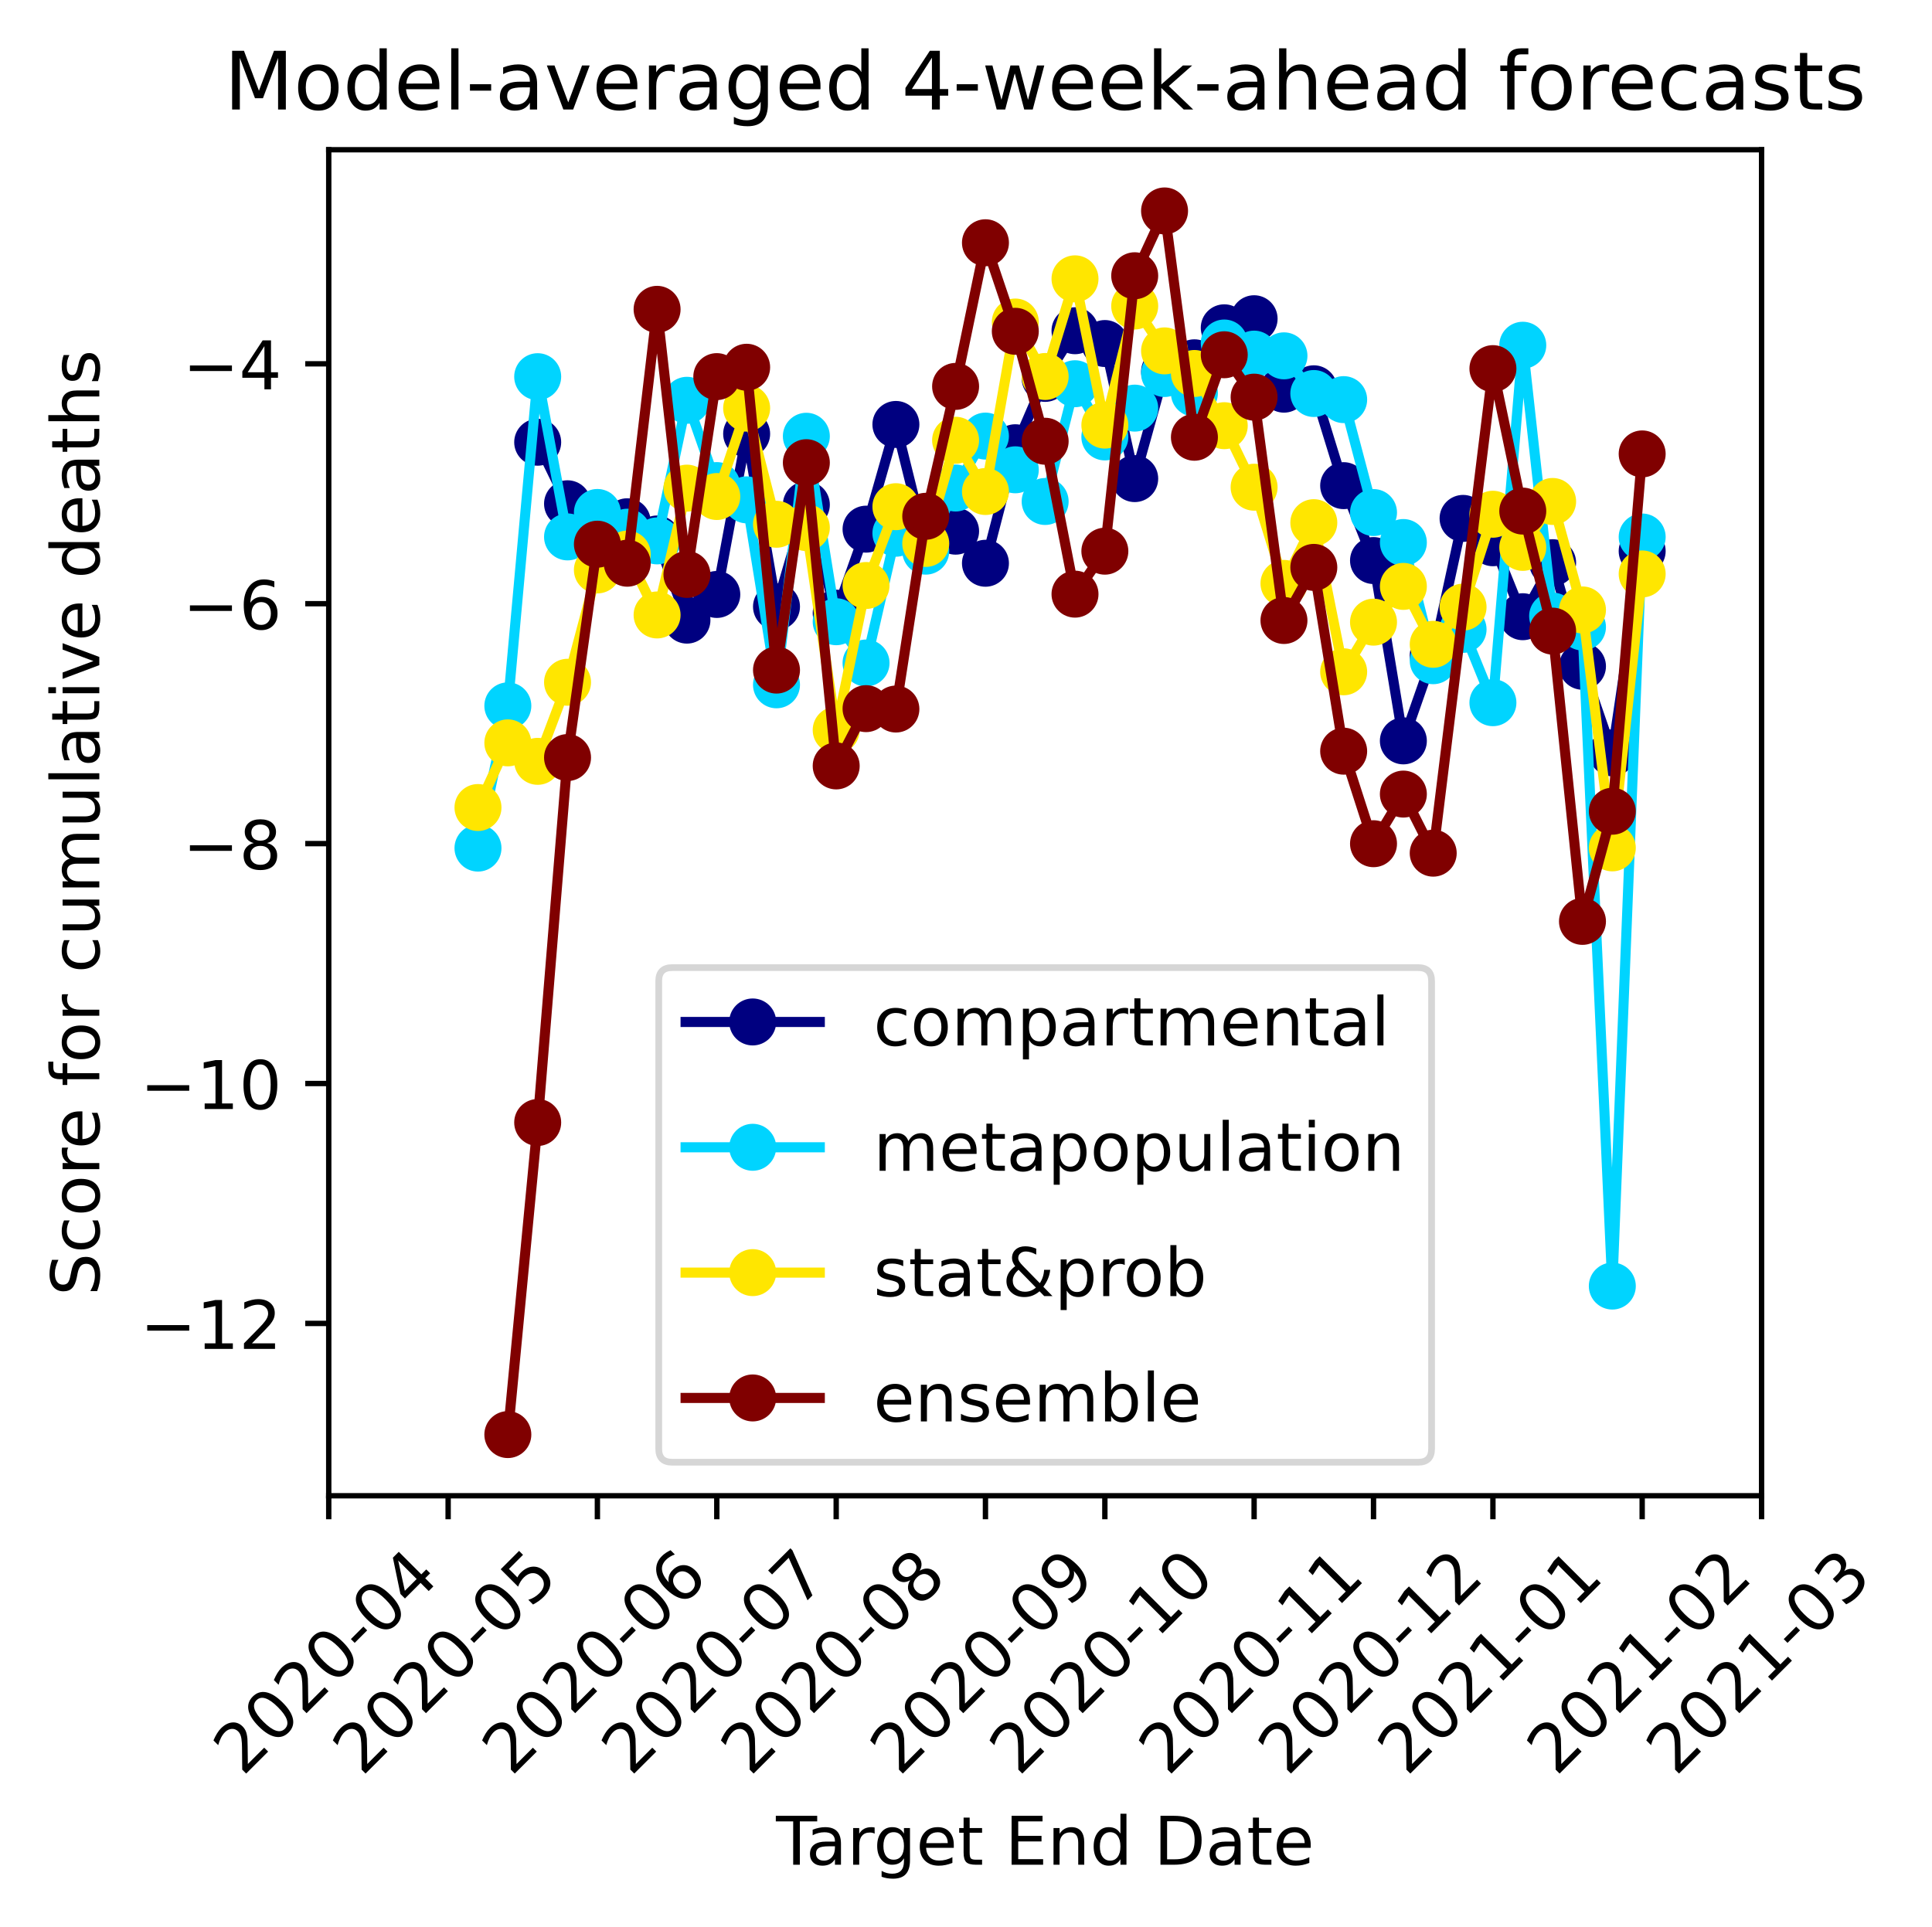 <?xml version="1.0" encoding="utf-8" standalone="no"?>
<!DOCTYPE svg PUBLIC "-//W3C//DTD SVG 1.1//EN"
  "http://www.w3.org/Graphics/SVG/1.1/DTD/svg11.dtd">
<!-- Created with matplotlib (https://matplotlib.org/) -->
<svg height="287.186pt" version="1.1" viewBox="0 0 287.877 287.186" width="287.877pt" xmlns="http://www.w3.org/2000/svg" xmlns:xlink="http://www.w3.org/1999/xlink">
 <defs>
  <style type="text/css">
*{stroke-linecap:butt;stroke-linejoin:round;}
  </style>
 </defs>
 <g id="figure_1">
  <g id="patch_1">
   <path d="M 0 287.186 
L 287.877 287.186 
L 287.877 0 
L 0 0 
z
" style="fill:#ffffff;"/>
  </g>
  <g id="axes_1">
   <g id="patch_2">
    <path d="M 48.983 222.919 
L 262.483 222.919 
L 262.483 22.318 
L 48.983 22.318 
z
" style="fill:#ffffff;"/>
   </g>
   <g id="matplotlib.axis_1">
    <g id="xtick_1">
     <g id="line2d_1">
      <defs>
       <path d="M 0 0 
L 0 3.5 
" id="mfa6418a7d1" style="stroke:#000000;stroke-width:0.8;"/>
      </defs>
      <g>
       <use style="stroke:#000000;stroke-width:0.8;" x="48.983" xlink:href="#mfa6418a7d1" y="222.919"/>
      </g>
     </g>
     <g id="text_1">
      <!-- 2020-04 -->
      <defs>
       <path d="M 19.188 8.297 
L 53.609 8.297 
L 53.609 0 
L 7.328 0 
L 7.328 8.297 
Q 12.938 14.109 22.625 23.891 
Q 32.328 33.688 34.812 36.531 
Q 39.547 41.844 41.422 45.531 
Q 43.312 49.219 43.312 52.781 
Q 43.312 58.594 39.234 62.25 
Q 35.156 65.922 28.609 65.922 
Q 23.969 65.922 18.812 64.312 
Q 13.672 62.703 7.812 59.422 
L 7.812 69.391 
Q 13.766 71.781 18.938 73 
Q 24.125 74.219 28.422 74.219 
Q 39.75 74.219 46.484 68.547 
Q 53.219 62.891 53.219 53.422 
Q 53.219 48.922 51.531 44.891 
Q 49.859 40.875 45.406 35.406 
Q 44.188 33.984 37.641 27.219 
Q 31.109 20.453 19.188 8.297 
z
" id="DejaVuSans-50"/>
       <path d="M 31.781 66.406 
Q 24.172 66.406 20.328 58.906 
Q 16.5 51.422 16.5 36.375 
Q 16.5 21.391 20.328 13.891 
Q 24.172 6.391 31.781 6.391 
Q 39.453 6.391 43.281 13.891 
Q 47.125 21.391 47.125 36.375 
Q 47.125 51.422 43.281 58.906 
Q 39.453 66.406 31.781 66.406 
z
M 31.781 74.219 
Q 44.047 74.219 50.516 64.516 
Q 56.984 54.828 56.984 36.375 
Q 56.984 17.969 50.516 8.266 
Q 44.047 -1.422 31.781 -1.422 
Q 19.531 -1.422 13.062 8.266 
Q 6.594 17.969 6.594 36.375 
Q 6.594 54.828 13.062 64.516 
Q 19.531 74.219 31.781 74.219 
z
" id="DejaVuSans-48"/>
       <path d="M 4.891 31.391 
L 31.203 31.391 
L 31.203 23.391 
L 4.891 23.391 
z
" id="DejaVuSans-45"/>
       <path d="M 37.797 64.312 
L 12.891 25.391 
L 37.797 25.391 
z
M 35.203 72.906 
L 47.609 72.906 
L 47.609 25.391 
L 58.016 25.391 
L 58.016 17.188 
L 47.609 17.188 
L 47.609 0 
L 37.797 0 
L 37.797 17.188 
L 4.891 17.188 
L 4.891 26.703 
z
" id="DejaVuSans-52"/>
      </defs>
      <g transform="translate(36.162 264.837)rotate(-45)scale(0.1 -0.1)">
       <use xlink:href="#DejaVuSans-50"/>
       <use x="63.623" xlink:href="#DejaVuSans-48"/>
       <use x="127.246" xlink:href="#DejaVuSans-50"/>
       <use x="190.869" xlink:href="#DejaVuSans-48"/>
       <use x="254.492" xlink:href="#DejaVuSans-45"/>
       <use x="290.576" xlink:href="#DejaVuSans-48"/>
       <use x="354.199" xlink:href="#DejaVuSans-52"/>
      </g>
     </g>
    </g>
    <g id="xtick_2">
     <g id="line2d_2">
      <g>
       <use style="stroke:#000000;stroke-width:0.8;" x="66.774" xlink:href="#mfa6418a7d1" y="222.919"/>
      </g>
     </g>
     <g id="text_2">
      <!-- 2020-05 -->
      <defs>
       <path d="M 10.797 72.906 
L 49.516 72.906 
L 49.516 64.594 
L 19.828 64.594 
L 19.828 46.734 
Q 21.969 47.469 24.109 47.828 
Q 26.266 48.188 28.422 48.188 
Q 40.625 48.188 47.75 41.5 
Q 54.891 34.812 54.891 23.391 
Q 54.891 11.625 47.562 5.094 
Q 40.234 -1.422 26.906 -1.422 
Q 22.312 -1.422 17.547 -0.641 
Q 12.797 0.141 7.719 1.703 
L 7.719 11.625 
Q 12.109 9.234 16.797 8.062 
Q 21.484 6.891 26.703 6.891 
Q 35.156 6.891 40.078 11.328 
Q 45.016 15.766 45.016 23.391 
Q 45.016 31 40.078 35.438 
Q 35.156 39.891 26.703 39.891 
Q 22.75 39.891 18.812 39.016 
Q 14.891 38.141 10.797 36.281 
z
" id="DejaVuSans-53"/>
      </defs>
      <g transform="translate(53.953 264.837)rotate(-45)scale(0.1 -0.1)">
       <use xlink:href="#DejaVuSans-50"/>
       <use x="63.623" xlink:href="#DejaVuSans-48"/>
       <use x="127.246" xlink:href="#DejaVuSans-50"/>
       <use x="190.869" xlink:href="#DejaVuSans-48"/>
       <use x="254.492" xlink:href="#DejaVuSans-45"/>
       <use x="290.576" xlink:href="#DejaVuSans-48"/>
       <use x="354.199" xlink:href="#DejaVuSans-53"/>
      </g>
     </g>
    </g>
    <g id="xtick_3">
     <g id="line2d_3">
      <g>
       <use style="stroke:#000000;stroke-width:0.8;" x="89.014" xlink:href="#mfa6418a7d1" y="222.919"/>
      </g>
     </g>
     <g id="text_3">
      <!-- 2020-06 -->
      <defs>
       <path d="M 33.016 40.375 
Q 26.375 40.375 22.484 35.828 
Q 18.609 31.297 18.609 23.391 
Q 18.609 15.531 22.484 10.953 
Q 26.375 6.391 33.016 6.391 
Q 39.656 6.391 43.531 10.953 
Q 47.406 15.531 47.406 23.391 
Q 47.406 31.297 43.531 35.828 
Q 39.656 40.375 33.016 40.375 
z
M 52.594 71.297 
L 52.594 62.312 
Q 48.875 64.062 45.094 64.984 
Q 41.312 65.922 37.594 65.922 
Q 27.828 65.922 22.672 59.328 
Q 17.531 52.734 16.797 39.406 
Q 19.672 43.656 24.016 45.922 
Q 28.375 48.188 33.594 48.188 
Q 44.578 48.188 50.953 41.516 
Q 57.328 34.859 57.328 23.391 
Q 57.328 12.156 50.688 5.359 
Q 44.047 -1.422 33.016 -1.422 
Q 20.359 -1.422 13.672 8.266 
Q 6.984 17.969 6.984 36.375 
Q 6.984 53.656 15.188 63.938 
Q 23.391 74.219 37.203 74.219 
Q 40.922 74.219 44.703 73.484 
Q 48.484 72.75 52.594 71.297 
z
" id="DejaVuSans-54"/>
      </defs>
      <g transform="translate(76.193 264.837)rotate(-45)scale(0.1 -0.1)">
       <use xlink:href="#DejaVuSans-50"/>
       <use x="63.623" xlink:href="#DejaVuSans-48"/>
       <use x="127.246" xlink:href="#DejaVuSans-50"/>
       <use x="190.869" xlink:href="#DejaVuSans-48"/>
       <use x="254.492" xlink:href="#DejaVuSans-45"/>
       <use x="290.576" xlink:href="#DejaVuSans-48"/>
       <use x="354.199" xlink:href="#DejaVuSans-54"/>
      </g>
     </g>
    </g>
    <g id="xtick_4">
     <g id="line2d_4">
      <g>
       <use style="stroke:#000000;stroke-width:0.8;" x="106.806" xlink:href="#mfa6418a7d1" y="222.919"/>
      </g>
     </g>
     <g id="text_4">
      <!-- 2020-07 -->
      <defs>
       <path d="M 8.203 72.906 
L 55.078 72.906 
L 55.078 68.703 
L 28.609 0 
L 18.312 0 
L 43.219 64.594 
L 8.203 64.594 
z
" id="DejaVuSans-55"/>
      </defs>
      <g transform="translate(93.985 264.837)rotate(-45)scale(0.1 -0.1)">
       <use xlink:href="#DejaVuSans-50"/>
       <use x="63.623" xlink:href="#DejaVuSans-48"/>
       <use x="127.246" xlink:href="#DejaVuSans-50"/>
       <use x="190.869" xlink:href="#DejaVuSans-48"/>
       <use x="254.492" xlink:href="#DejaVuSans-45"/>
       <use x="290.576" xlink:href="#DejaVuSans-48"/>
       <use x="354.199" xlink:href="#DejaVuSans-55"/>
      </g>
     </g>
    </g>
    <g id="xtick_5">
     <g id="line2d_5">
      <g>
       <use style="stroke:#000000;stroke-width:0.8;" x="124.597" xlink:href="#mfa6418a7d1" y="222.919"/>
      </g>
     </g>
     <g id="text_5">
      <!-- 2020-08 -->
      <defs>
       <path d="M 31.781 34.625 
Q 24.75 34.625 20.719 30.859 
Q 16.703 27.094 16.703 20.516 
Q 16.703 13.922 20.719 10.156 
Q 24.75 6.391 31.781 6.391 
Q 38.812 6.391 42.859 10.172 
Q 46.922 13.969 46.922 20.516 
Q 46.922 27.094 42.891 30.859 
Q 38.875 34.625 31.781 34.625 
z
M 21.922 38.812 
Q 15.578 40.375 12.031 44.719 
Q 8.5 49.078 8.5 55.328 
Q 8.5 64.062 14.719 69.141 
Q 20.953 74.219 31.781 74.219 
Q 42.672 74.219 48.875 69.141 
Q 55.078 64.062 55.078 55.328 
Q 55.078 49.078 51.531 44.719 
Q 48 40.375 41.703 38.812 
Q 48.828 37.156 52.797 32.312 
Q 56.781 27.484 56.781 20.516 
Q 56.781 9.906 50.312 4.234 
Q 43.844 -1.422 31.781 -1.422 
Q 19.734 -1.422 13.25 4.234 
Q 6.781 9.906 6.781 20.516 
Q 6.781 27.484 10.781 32.312 
Q 14.797 37.156 21.922 38.812 
z
M 18.312 54.391 
Q 18.312 48.734 21.844 45.562 
Q 25.391 42.391 31.781 42.391 
Q 38.141 42.391 41.719 45.562 
Q 45.312 48.734 45.312 54.391 
Q 45.312 60.062 41.719 63.234 
Q 38.141 66.406 31.781 66.406 
Q 25.391 66.406 21.844 63.234 
Q 18.312 60.062 18.312 54.391 
z
" id="DejaVuSans-56"/>
      </defs>
      <g transform="translate(111.776 264.837)rotate(-45)scale(0.1 -0.1)">
       <use xlink:href="#DejaVuSans-50"/>
       <use x="63.623" xlink:href="#DejaVuSans-48"/>
       <use x="127.246" xlink:href="#DejaVuSans-50"/>
       <use x="190.869" xlink:href="#DejaVuSans-48"/>
       <use x="254.492" xlink:href="#DejaVuSans-45"/>
       <use x="290.576" xlink:href="#DejaVuSans-48"/>
       <use x="354.199" xlink:href="#DejaVuSans-56"/>
      </g>
     </g>
    </g>
    <g id="xtick_6">
     <g id="line2d_6">
      <g>
       <use style="stroke:#000000;stroke-width:0.8;" x="146.837" xlink:href="#mfa6418a7d1" y="222.919"/>
      </g>
     </g>
     <g id="text_6">
      <!-- 2020-09 -->
      <defs>
       <path d="M 10.984 1.516 
L 10.984 10.5 
Q 14.703 8.734 18.5 7.812 
Q 22.312 6.891 25.984 6.891 
Q 35.75 6.891 40.891 13.453 
Q 46.047 20.016 46.781 33.406 
Q 43.953 29.203 39.594 26.953 
Q 35.25 24.703 29.984 24.703 
Q 19.047 24.703 12.672 31.312 
Q 6.297 37.938 6.297 49.422 
Q 6.297 60.641 12.938 67.422 
Q 19.578 74.219 30.609 74.219 
Q 43.266 74.219 49.922 64.516 
Q 56.594 54.828 56.594 36.375 
Q 56.594 19.141 48.406 8.859 
Q 40.234 -1.422 26.422 -1.422 
Q 22.703 -1.422 18.891 -0.688 
Q 15.094 0.047 10.984 1.516 
z
M 30.609 32.422 
Q 37.25 32.422 41.125 36.953 
Q 45.016 41.5 45.016 49.422 
Q 45.016 57.281 41.125 61.844 
Q 37.25 66.406 30.609 66.406 
Q 23.969 66.406 20.094 61.844 
Q 16.219 57.281 16.219 49.422 
Q 16.219 41.5 20.094 36.953 
Q 23.969 32.422 30.609 32.422 
z
" id="DejaVuSans-57"/>
      </defs>
      <g transform="translate(134.016 264.837)rotate(-45)scale(0.1 -0.1)">
       <use xlink:href="#DejaVuSans-50"/>
       <use x="63.623" xlink:href="#DejaVuSans-48"/>
       <use x="127.246" xlink:href="#DejaVuSans-50"/>
       <use x="190.869" xlink:href="#DejaVuSans-48"/>
       <use x="254.492" xlink:href="#DejaVuSans-45"/>
       <use x="290.576" xlink:href="#DejaVuSans-48"/>
       <use x="354.199" xlink:href="#DejaVuSans-57"/>
      </g>
     </g>
    </g>
    <g id="xtick_7">
     <g id="line2d_7">
      <g>
       <use style="stroke:#000000;stroke-width:0.8;" x="164.629" xlink:href="#mfa6418a7d1" y="222.919"/>
      </g>
     </g>
     <g id="text_7">
      <!-- 2020-10 -->
      <defs>
       <path d="M 12.406 8.297 
L 28.516 8.297 
L 28.516 63.922 
L 10.984 60.406 
L 10.984 69.391 
L 28.422 72.906 
L 38.281 72.906 
L 38.281 8.297 
L 54.391 8.297 
L 54.391 0 
L 12.406 0 
z
" id="DejaVuSans-49"/>
      </defs>
      <g transform="translate(151.807 264.837)rotate(-45)scale(0.1 -0.1)">
       <use xlink:href="#DejaVuSans-50"/>
       <use x="63.623" xlink:href="#DejaVuSans-48"/>
       <use x="127.246" xlink:href="#DejaVuSans-50"/>
       <use x="190.869" xlink:href="#DejaVuSans-48"/>
       <use x="254.492" xlink:href="#DejaVuSans-45"/>
       <use x="290.576" xlink:href="#DejaVuSans-49"/>
       <use x="354.199" xlink:href="#DejaVuSans-48"/>
      </g>
     </g>
    </g>
    <g id="xtick_8">
     <g id="line2d_8">
      <g>
       <use style="stroke:#000000;stroke-width:0.8;" x="186.868" xlink:href="#mfa6418a7d1" y="222.919"/>
      </g>
     </g>
     <g id="text_8">
      <!-- 2020-11 -->
      <g transform="translate(174.047 264.837)rotate(-45)scale(0.1 -0.1)">
       <use xlink:href="#DejaVuSans-50"/>
       <use x="63.623" xlink:href="#DejaVuSans-48"/>
       <use x="127.246" xlink:href="#DejaVuSans-50"/>
       <use x="190.869" xlink:href="#DejaVuSans-48"/>
       <use x="254.492" xlink:href="#DejaVuSans-45"/>
       <use x="290.576" xlink:href="#DejaVuSans-49"/>
       <use x="354.199" xlink:href="#DejaVuSans-49"/>
      </g>
     </g>
    </g>
    <g id="xtick_9">
     <g id="line2d_9">
      <g>
       <use style="stroke:#000000;stroke-width:0.8;" x="204.66" xlink:href="#mfa6418a7d1" y="222.919"/>
      </g>
     </g>
     <g id="text_9">
      <!-- 2020-12 -->
      <g transform="translate(191.839 264.837)rotate(-45)scale(0.1 -0.1)">
       <use xlink:href="#DejaVuSans-50"/>
       <use x="63.623" xlink:href="#DejaVuSans-48"/>
       <use x="127.246" xlink:href="#DejaVuSans-50"/>
       <use x="190.869" xlink:href="#DejaVuSans-48"/>
       <use x="254.492" xlink:href="#DejaVuSans-45"/>
       <use x="290.576" xlink:href="#DejaVuSans-49"/>
       <use x="354.199" xlink:href="#DejaVuSans-50"/>
      </g>
     </g>
    </g>
    <g id="xtick_10">
     <g id="line2d_10">
      <g>
       <use style="stroke:#000000;stroke-width:0.8;" x="222.452" xlink:href="#mfa6418a7d1" y="222.919"/>
      </g>
     </g>
     <g id="text_10">
      <!-- 2021-01 -->
      <g transform="translate(209.63 264.837)rotate(-45)scale(0.1 -0.1)">
       <use xlink:href="#DejaVuSans-50"/>
       <use x="63.623" xlink:href="#DejaVuSans-48"/>
       <use x="127.246" xlink:href="#DejaVuSans-50"/>
       <use x="190.869" xlink:href="#DejaVuSans-49"/>
       <use x="254.492" xlink:href="#DejaVuSans-45"/>
       <use x="290.576" xlink:href="#DejaVuSans-48"/>
       <use x="354.199" xlink:href="#DejaVuSans-49"/>
      </g>
     </g>
    </g>
    <g id="xtick_11">
     <g id="line2d_11">
      <g>
       <use style="stroke:#000000;stroke-width:0.8;" x="244.691" xlink:href="#mfa6418a7d1" y="222.919"/>
      </g>
     </g>
     <g id="text_11">
      <!-- 2021-02 -->
      <g transform="translate(231.87 264.837)rotate(-45)scale(0.1 -0.1)">
       <use xlink:href="#DejaVuSans-50"/>
       <use x="63.623" xlink:href="#DejaVuSans-48"/>
       <use x="127.246" xlink:href="#DejaVuSans-50"/>
       <use x="190.869" xlink:href="#DejaVuSans-49"/>
       <use x="254.492" xlink:href="#DejaVuSans-45"/>
       <use x="290.576" xlink:href="#DejaVuSans-48"/>
       <use x="354.199" xlink:href="#DejaVuSans-50"/>
      </g>
     </g>
    </g>
    <g id="xtick_12">
     <g id="line2d_12">
      <g>
       <use style="stroke:#000000;stroke-width:0.8;" x="262.483" xlink:href="#mfa6418a7d1" y="222.919"/>
      </g>
     </g>
     <g id="text_12">
      <!-- 2021-03 -->
      <defs>
       <path d="M 40.578 39.312 
Q 47.656 37.797 51.625 33 
Q 55.609 28.219 55.609 21.188 
Q 55.609 10.406 48.188 4.484 
Q 40.766 -1.422 27.094 -1.422 
Q 22.516 -1.422 17.656 -0.516 
Q 12.797 0.391 7.625 2.203 
L 7.625 11.719 
Q 11.719 9.328 16.594 8.109 
Q 21.484 6.891 26.812 6.891 
Q 36.078 6.891 40.938 10.547 
Q 45.797 14.203 45.797 21.188 
Q 45.797 27.641 41.281 31.266 
Q 36.766 34.906 28.719 34.906 
L 20.219 34.906 
L 20.219 43.016 
L 29.109 43.016 
Q 36.375 43.016 40.234 45.922 
Q 44.094 48.828 44.094 54.297 
Q 44.094 59.906 40.109 62.906 
Q 36.141 65.922 28.719 65.922 
Q 24.656 65.922 20.016 65.031 
Q 15.375 64.156 9.812 62.312 
L 9.812 71.094 
Q 15.438 72.656 20.344 73.438 
Q 25.25 74.219 29.594 74.219 
Q 40.828 74.219 47.359 69.109 
Q 53.906 64.016 53.906 55.328 
Q 53.906 49.266 50.438 45.094 
Q 46.969 40.922 40.578 39.312 
z
" id="DejaVuSans-51"/>
      </defs>
      <g transform="translate(249.662 264.837)rotate(-45)scale(0.1 -0.1)">
       <use xlink:href="#DejaVuSans-50"/>
       <use x="63.623" xlink:href="#DejaVuSans-48"/>
       <use x="127.246" xlink:href="#DejaVuSans-50"/>
       <use x="190.869" xlink:href="#DejaVuSans-49"/>
       <use x="254.492" xlink:href="#DejaVuSans-45"/>
       <use x="290.576" xlink:href="#DejaVuSans-48"/>
       <use x="354.199" xlink:href="#DejaVuSans-51"/>
      </g>
     </g>
    </g>
    <g id="text_13">
     <!-- Target End Date -->
     <defs>
      <path d="M -0.297 72.906 
L 61.375 72.906 
L 61.375 64.594 
L 35.5 64.594 
L 35.5 0 
L 25.594 0 
L 25.594 64.594 
L -0.297 64.594 
z
" id="DejaVuSans-84"/>
      <path d="M 34.281 27.484 
Q 23.391 27.484 19.188 25 
Q 14.984 22.516 14.984 16.5 
Q 14.984 11.719 18.141 8.906 
Q 21.297 6.109 26.703 6.109 
Q 34.188 6.109 38.703 11.406 
Q 43.219 16.703 43.219 25.484 
L 43.219 27.484 
z
M 52.203 31.203 
L 52.203 0 
L 43.219 0 
L 43.219 8.297 
Q 40.141 3.328 35.547 0.953 
Q 30.953 -1.422 24.312 -1.422 
Q 15.922 -1.422 10.953 3.297 
Q 6 8.016 6 15.922 
Q 6 25.141 12.172 29.828 
Q 18.359 34.516 30.609 34.516 
L 43.219 34.516 
L 43.219 35.406 
Q 43.219 41.609 39.141 45 
Q 35.062 48.391 27.688 48.391 
Q 23 48.391 18.547 47.266 
Q 14.109 46.141 10.016 43.891 
L 10.016 52.203 
Q 14.938 54.109 19.578 55.047 
Q 24.219 56 28.609 56 
Q 40.484 56 46.344 49.844 
Q 52.203 43.703 52.203 31.203 
z
" id="DejaVuSans-97"/>
      <path d="M 41.109 46.297 
Q 39.594 47.172 37.812 47.578 
Q 36.031 48 33.891 48 
Q 26.266 48 22.188 43.047 
Q 18.109 38.094 18.109 28.812 
L 18.109 0 
L 9.078 0 
L 9.078 54.688 
L 18.109 54.688 
L 18.109 46.188 
Q 20.953 51.172 25.484 53.578 
Q 30.031 56 36.531 56 
Q 37.453 56 38.578 55.875 
Q 39.703 55.766 41.062 55.516 
z
" id="DejaVuSans-114"/>
      <path d="M 45.406 27.984 
Q 45.406 37.75 41.375 43.109 
Q 37.359 48.484 30.078 48.484 
Q 22.859 48.484 18.828 43.109 
Q 14.797 37.75 14.797 27.984 
Q 14.797 18.266 18.828 12.891 
Q 22.859 7.516 30.078 7.516 
Q 37.359 7.516 41.375 12.891 
Q 45.406 18.266 45.406 27.984 
z
M 54.391 6.781 
Q 54.391 -7.172 48.188 -13.984 
Q 42 -20.797 29.203 -20.797 
Q 24.469 -20.797 20.266 -20.094 
Q 16.062 -19.391 12.109 -17.922 
L 12.109 -9.188 
Q 16.062 -11.328 19.922 -12.344 
Q 23.781 -13.375 27.781 -13.375 
Q 36.625 -13.375 41.016 -8.766 
Q 45.406 -4.156 45.406 5.172 
L 45.406 9.625 
Q 42.625 4.781 38.281 2.391 
Q 33.938 0 27.875 0 
Q 17.828 0 11.672 7.656 
Q 5.516 15.328 5.516 27.984 
Q 5.516 40.672 11.672 48.328 
Q 17.828 56 27.875 56 
Q 33.938 56 38.281 53.609 
Q 42.625 51.219 45.406 46.391 
L 45.406 54.688 
L 54.391 54.688 
z
" id="DejaVuSans-103"/>
      <path d="M 56.203 29.594 
L 56.203 25.203 
L 14.891 25.203 
Q 15.484 15.922 20.484 11.062 
Q 25.484 6.203 34.422 6.203 
Q 39.594 6.203 44.453 7.469 
Q 49.312 8.734 54.109 11.281 
L 54.109 2.781 
Q 49.266 0.734 44.188 -0.344 
Q 39.109 -1.422 33.891 -1.422 
Q 20.797 -1.422 13.156 6.188 
Q 5.516 13.812 5.516 26.812 
Q 5.516 40.234 12.766 48.109 
Q 20.016 56 32.328 56 
Q 43.359 56 49.781 48.891 
Q 56.203 41.797 56.203 29.594 
z
M 47.219 32.234 
Q 47.125 39.594 43.094 43.984 
Q 39.062 48.391 32.422 48.391 
Q 24.906 48.391 20.391 44.141 
Q 15.875 39.891 15.188 32.172 
z
" id="DejaVuSans-101"/>
      <path d="M 18.312 70.219 
L 18.312 54.688 
L 36.812 54.688 
L 36.812 47.703 
L 18.312 47.703 
L 18.312 18.016 
Q 18.312 11.328 20.141 9.422 
Q 21.969 7.516 27.594 7.516 
L 36.812 7.516 
L 36.812 0 
L 27.594 0 
Q 17.188 0 13.234 3.875 
Q 9.281 7.766 9.281 18.016 
L 9.281 47.703 
L 2.688 47.703 
L 2.688 54.688 
L 9.281 54.688 
L 9.281 70.219 
z
" id="DejaVuSans-116"/>
      <path id="DejaVuSans-32"/>
      <path d="M 9.812 72.906 
L 55.906 72.906 
L 55.906 64.594 
L 19.672 64.594 
L 19.672 43.016 
L 54.391 43.016 
L 54.391 34.719 
L 19.672 34.719 
L 19.672 8.297 
L 56.781 8.297 
L 56.781 0 
L 9.812 0 
z
" id="DejaVuSans-69"/>
      <path d="M 54.891 33.016 
L 54.891 0 
L 45.906 0 
L 45.906 32.719 
Q 45.906 40.484 42.875 44.328 
Q 39.844 48.188 33.797 48.188 
Q 26.516 48.188 22.312 43.547 
Q 18.109 38.922 18.109 30.906 
L 18.109 0 
L 9.078 0 
L 9.078 54.688 
L 18.109 54.688 
L 18.109 46.188 
Q 21.344 51.125 25.703 53.562 
Q 30.078 56 35.797 56 
Q 45.219 56 50.047 50.172 
Q 54.891 44.344 54.891 33.016 
z
" id="DejaVuSans-110"/>
      <path d="M 45.406 46.391 
L 45.406 75.984 
L 54.391 75.984 
L 54.391 0 
L 45.406 0 
L 45.406 8.203 
Q 42.578 3.328 38.25 0.953 
Q 33.938 -1.422 27.875 -1.422 
Q 17.969 -1.422 11.734 6.484 
Q 5.516 14.406 5.516 27.297 
Q 5.516 40.188 11.734 48.094 
Q 17.969 56 27.875 56 
Q 33.938 56 38.25 53.625 
Q 42.578 51.266 45.406 46.391 
z
M 14.797 27.297 
Q 14.797 17.391 18.875 11.75 
Q 22.953 6.109 30.078 6.109 
Q 37.203 6.109 41.297 11.75 
Q 45.406 17.391 45.406 27.297 
Q 45.406 37.203 41.297 42.844 
Q 37.203 48.484 30.078 48.484 
Q 22.953 48.484 18.875 42.844 
Q 14.797 37.203 14.797 27.297 
z
" id="DejaVuSans-100"/>
      <path d="M 19.672 64.797 
L 19.672 8.109 
L 31.594 8.109 
Q 46.688 8.109 53.688 14.938 
Q 60.688 21.781 60.688 36.531 
Q 60.688 51.172 53.688 57.984 
Q 46.688 64.797 31.594 64.797 
z
M 9.812 72.906 
L 30.078 72.906 
Q 51.266 72.906 61.172 64.094 
Q 71.094 55.281 71.094 36.531 
Q 71.094 17.672 61.125 8.828 
Q 51.172 0 30.078 0 
L 9.812 0 
z
" id="DejaVuSans-68"/>
     </defs>
     <g transform="translate(115.63 277.906)scale(0.1 -0.1)">
      <use xlink:href="#DejaVuSans-84"/>
      <use x="44.584" xlink:href="#DejaVuSans-97"/>
      <use x="105.863" xlink:href="#DejaVuSans-114"/>
      <use x="145.227" xlink:href="#DejaVuSans-103"/>
      <use x="208.703" xlink:href="#DejaVuSans-101"/>
      <use x="270.227" xlink:href="#DejaVuSans-116"/>
      <use x="309.436" xlink:href="#DejaVuSans-32"/>
      <use x="341.223" xlink:href="#DejaVuSans-69"/>
      <use x="404.406" xlink:href="#DejaVuSans-110"/>
      <use x="467.785" xlink:href="#DejaVuSans-100"/>
      <use x="531.262" xlink:href="#DejaVuSans-32"/>
      <use x="563.049" xlink:href="#DejaVuSans-68"/>
      <use x="640.051" xlink:href="#DejaVuSans-97"/>
      <use x="701.33" xlink:href="#DejaVuSans-116"/>
      <use x="740.539" xlink:href="#DejaVuSans-101"/>
     </g>
    </g>
   </g>
   <g id="matplotlib.axis_2">
    <g id="ytick_1">
     <g id="line2d_13">
      <defs>
       <path d="M 0 0 
L -3.5 0 
" id="m0171e2c3dd" style="stroke:#000000;stroke-width:0.8;"/>
      </defs>
      <g>
       <use style="stroke:#000000;stroke-width:0.8;" x="48.983" xlink:href="#m0171e2c3dd" y="197.234"/>
      </g>
     </g>
     <g id="text_14">
      <!-- −12 -->
      <defs>
       <path d="M 10.594 35.5 
L 73.188 35.5 
L 73.188 27.203 
L 10.594 27.203 
z
" id="DejaVuSans-8722"/>
      </defs>
      <g transform="translate(20.878 201.033)scale(0.1 -0.1)">
       <use xlink:href="#DejaVuSans-8722"/>
       <use x="83.789" xlink:href="#DejaVuSans-49"/>
       <use x="147.412" xlink:href="#DejaVuSans-50"/>
      </g>
     </g>
    </g>
    <g id="ytick_2">
     <g id="line2d_14">
      <g>
       <use style="stroke:#000000;stroke-width:0.8;" x="48.983" xlink:href="#m0171e2c3dd" y="161.48"/>
      </g>
     </g>
     <g id="text_15">
      <!-- −10 -->
      <g transform="translate(20.878 165.279)scale(0.1 -0.1)">
       <use xlink:href="#DejaVuSans-8722"/>
       <use x="83.789" xlink:href="#DejaVuSans-49"/>
       <use x="147.412" xlink:href="#DejaVuSans-48"/>
      </g>
     </g>
    </g>
    <g id="ytick_3">
     <g id="line2d_15">
      <g>
       <use style="stroke:#000000;stroke-width:0.8;" x="48.983" xlink:href="#m0171e2c3dd" y="125.726"/>
      </g>
     </g>
     <g id="text_16">
      <!-- −8 -->
      <g transform="translate(27.241 129.525)scale(0.1 -0.1)">
       <use xlink:href="#DejaVuSans-8722"/>
       <use x="83.789" xlink:href="#DejaVuSans-56"/>
      </g>
     </g>
    </g>
    <g id="ytick_4">
     <g id="line2d_16">
      <g>
       <use style="stroke:#000000;stroke-width:0.8;" x="48.983" xlink:href="#m0171e2c3dd" y="89.972"/>
      </g>
     </g>
     <g id="text_17">
      <!-- −6 -->
      <g transform="translate(27.241 93.771)scale(0.1 -0.1)">
       <use xlink:href="#DejaVuSans-8722"/>
       <use x="83.789" xlink:href="#DejaVuSans-54"/>
      </g>
     </g>
    </g>
    <g id="ytick_5">
     <g id="line2d_17">
      <g>
       <use style="stroke:#000000;stroke-width:0.8;" x="48.983" xlink:href="#m0171e2c3dd" y="54.218"/>
      </g>
     </g>
     <g id="text_18">
      <!-- −4 -->
      <g transform="translate(27.241 58.017)scale(0.1 -0.1)">
       <use xlink:href="#DejaVuSans-8722"/>
       <use x="83.789" xlink:href="#DejaVuSans-52"/>
      </g>
     </g>
    </g>
    <g id="text_19">
     <!-- Score for cumulative deaths -->
     <defs>
      <path d="M 53.516 70.516 
L 53.516 60.891 
Q 47.906 63.578 42.922 64.891 
Q 37.938 66.219 33.297 66.219 
Q 25.25 66.219 20.875 63.094 
Q 16.5 59.969 16.5 54.203 
Q 16.5 49.359 19.406 46.891 
Q 22.312 44.438 30.422 42.922 
L 36.375 41.703 
Q 47.406 39.594 52.656 34.297 
Q 57.906 29 57.906 20.125 
Q 57.906 9.516 50.797 4.047 
Q 43.703 -1.422 29.984 -1.422 
Q 24.812 -1.422 18.969 -0.25 
Q 13.141 0.922 6.891 3.219 
L 6.891 13.375 
Q 12.891 10.016 18.656 8.297 
Q 24.422 6.594 29.984 6.594 
Q 38.422 6.594 43.016 9.906 
Q 47.609 13.234 47.609 19.391 
Q 47.609 24.75 44.312 27.781 
Q 41.016 30.812 33.5 32.328 
L 27.484 33.5 
Q 16.453 35.688 11.516 40.375 
Q 6.594 45.062 6.594 53.422 
Q 6.594 63.094 13.406 68.656 
Q 20.219 74.219 32.172 74.219 
Q 37.312 74.219 42.625 73.281 
Q 47.953 72.359 53.516 70.516 
z
" id="DejaVuSans-83"/>
      <path d="M 48.781 52.594 
L 48.781 44.188 
Q 44.969 46.297 41.141 47.344 
Q 37.312 48.391 33.406 48.391 
Q 24.656 48.391 19.812 42.844 
Q 14.984 37.312 14.984 27.297 
Q 14.984 17.281 19.812 11.734 
Q 24.656 6.203 33.406 6.203 
Q 37.312 6.203 41.141 7.25 
Q 44.969 8.297 48.781 10.406 
L 48.781 2.094 
Q 45.016 0.344 40.984 -0.531 
Q 36.969 -1.422 32.422 -1.422 
Q 20.062 -1.422 12.781 6.344 
Q 5.516 14.109 5.516 27.297 
Q 5.516 40.672 12.859 48.328 
Q 20.219 56 33.016 56 
Q 37.156 56 41.109 55.141 
Q 45.062 54.297 48.781 52.594 
z
" id="DejaVuSans-99"/>
      <path d="M 30.609 48.391 
Q 23.391 48.391 19.188 42.75 
Q 14.984 37.109 14.984 27.297 
Q 14.984 17.484 19.156 11.844 
Q 23.344 6.203 30.609 6.203 
Q 37.797 6.203 41.984 11.859 
Q 46.188 17.531 46.188 27.297 
Q 46.188 37.016 41.984 42.703 
Q 37.797 48.391 30.609 48.391 
z
M 30.609 56 
Q 42.328 56 49.016 48.375 
Q 55.719 40.766 55.719 27.297 
Q 55.719 13.875 49.016 6.219 
Q 42.328 -1.422 30.609 -1.422 
Q 18.844 -1.422 12.172 6.219 
Q 5.516 13.875 5.516 27.297 
Q 5.516 40.766 12.172 48.375 
Q 18.844 56 30.609 56 
z
" id="DejaVuSans-111"/>
      <path d="M 37.109 75.984 
L 37.109 68.5 
L 28.516 68.5 
Q 23.688 68.5 21.797 66.547 
Q 19.922 64.594 19.922 59.516 
L 19.922 54.688 
L 34.719 54.688 
L 34.719 47.703 
L 19.922 47.703 
L 19.922 0 
L 10.891 0 
L 10.891 47.703 
L 2.297 47.703 
L 2.297 54.688 
L 10.891 54.688 
L 10.891 58.5 
Q 10.891 67.625 15.141 71.797 
Q 19.391 75.984 28.609 75.984 
z
" id="DejaVuSans-102"/>
      <path d="M 8.5 21.578 
L 8.5 54.688 
L 17.484 54.688 
L 17.484 21.922 
Q 17.484 14.156 20.5 10.266 
Q 23.531 6.391 29.594 6.391 
Q 36.859 6.391 41.078 11.031 
Q 45.312 15.672 45.312 23.688 
L 45.312 54.688 
L 54.297 54.688 
L 54.297 0 
L 45.312 0 
L 45.312 8.406 
Q 42.047 3.422 37.719 1 
Q 33.406 -1.422 27.688 -1.422 
Q 18.266 -1.422 13.375 4.438 
Q 8.5 10.297 8.5 21.578 
z
M 31.109 56 
z
" id="DejaVuSans-117"/>
      <path d="M 52 44.188 
Q 55.375 50.25 60.062 53.125 
Q 64.75 56 71.094 56 
Q 79.641 56 84.281 50.016 
Q 88.922 44.047 88.922 33.016 
L 88.922 0 
L 79.891 0 
L 79.891 32.719 
Q 79.891 40.578 77.094 44.375 
Q 74.312 48.188 68.609 48.188 
Q 61.625 48.188 57.562 43.547 
Q 53.516 38.922 53.516 30.906 
L 53.516 0 
L 44.484 0 
L 44.484 32.719 
Q 44.484 40.625 41.703 44.406 
Q 38.922 48.188 33.109 48.188 
Q 26.219 48.188 22.156 43.531 
Q 18.109 38.875 18.109 30.906 
L 18.109 0 
L 9.078 0 
L 9.078 54.688 
L 18.109 54.688 
L 18.109 46.188 
Q 21.188 51.219 25.484 53.609 
Q 29.781 56 35.688 56 
Q 41.656 56 45.828 52.969 
Q 50 49.953 52 44.188 
z
" id="DejaVuSans-109"/>
      <path d="M 9.422 75.984 
L 18.406 75.984 
L 18.406 0 
L 9.422 0 
z
" id="DejaVuSans-108"/>
      <path d="M 9.422 54.688 
L 18.406 54.688 
L 18.406 0 
L 9.422 0 
z
M 9.422 75.984 
L 18.406 75.984 
L 18.406 64.594 
L 9.422 64.594 
z
" id="DejaVuSans-105"/>
      <path d="M 2.984 54.688 
L 12.5 54.688 
L 29.594 8.797 
L 46.688 54.688 
L 56.203 54.688 
L 35.688 0 
L 23.484 0 
z
" id="DejaVuSans-118"/>
      <path d="M 54.891 33.016 
L 54.891 0 
L 45.906 0 
L 45.906 32.719 
Q 45.906 40.484 42.875 44.328 
Q 39.844 48.188 33.797 48.188 
Q 26.516 48.188 22.312 43.547 
Q 18.109 38.922 18.109 30.906 
L 18.109 0 
L 9.078 0 
L 9.078 75.984 
L 18.109 75.984 
L 18.109 46.188 
Q 21.344 51.125 25.703 53.562 
Q 30.078 56 35.797 56 
Q 45.219 56 50.047 50.172 
Q 54.891 44.344 54.891 33.016 
z
" id="DejaVuSans-104"/>
      <path d="M 44.281 53.078 
L 44.281 44.578 
Q 40.484 46.531 36.375 47.5 
Q 32.281 48.484 27.875 48.484 
Q 21.188 48.484 17.844 46.438 
Q 14.5 44.391 14.5 40.281 
Q 14.5 37.156 16.891 35.375 
Q 19.281 33.594 26.516 31.984 
L 29.594 31.297 
Q 39.156 29.25 43.188 25.516 
Q 47.219 21.781 47.219 15.094 
Q 47.219 7.469 41.188 3.016 
Q 35.156 -1.422 24.609 -1.422 
Q 20.219 -1.422 15.453 -0.562 
Q 10.688 0.297 5.422 2 
L 5.422 11.281 
Q 10.406 8.688 15.234 7.391 
Q 20.062 6.109 24.812 6.109 
Q 31.156 6.109 34.562 8.281 
Q 37.984 10.453 37.984 14.406 
Q 37.984 18.062 35.516 20.016 
Q 33.062 21.969 24.703 23.781 
L 21.578 24.516 
Q 13.234 26.266 9.516 29.906 
Q 5.812 33.547 5.812 39.891 
Q 5.812 47.609 11.281 51.797 
Q 16.75 56 26.812 56 
Q 31.781 56 36.172 55.266 
Q 40.578 54.547 44.281 53.078 
z
" id="DejaVuSans-115"/>
     </defs>
     <g transform="translate(14.798 193.107)rotate(-90)scale(0.1 -0.1)">
      <use xlink:href="#DejaVuSans-83"/>
      <use x="63.477" xlink:href="#DejaVuSans-99"/>
      <use x="118.457" xlink:href="#DejaVuSans-111"/>
      <use x="179.639" xlink:href="#DejaVuSans-114"/>
      <use x="218.502" xlink:href="#DejaVuSans-101"/>
      <use x="280.025" xlink:href="#DejaVuSans-32"/>
      <use x="311.812" xlink:href="#DejaVuSans-102"/>
      <use x="347.018" xlink:href="#DejaVuSans-111"/>
      <use x="408.199" xlink:href="#DejaVuSans-114"/>
      <use x="449.312" xlink:href="#DejaVuSans-32"/>
      <use x="481.1" xlink:href="#DejaVuSans-99"/>
      <use x="536.08" xlink:href="#DejaVuSans-117"/>
      <use x="599.459" xlink:href="#DejaVuSans-109"/>
      <use x="696.871" xlink:href="#DejaVuSans-117"/>
      <use x="760.25" xlink:href="#DejaVuSans-108"/>
      <use x="788.033" xlink:href="#DejaVuSans-97"/>
      <use x="849.312" xlink:href="#DejaVuSans-116"/>
      <use x="888.521" xlink:href="#DejaVuSans-105"/>
      <use x="916.305" xlink:href="#DejaVuSans-118"/>
      <use x="975.484" xlink:href="#DejaVuSans-101"/>
      <use x="1037.008" xlink:href="#DejaVuSans-32"/>
      <use x="1068.795" xlink:href="#DejaVuSans-100"/>
      <use x="1132.271" xlink:href="#DejaVuSans-101"/>
      <use x="1193.795" xlink:href="#DejaVuSans-97"/>
      <use x="1255.074" xlink:href="#DejaVuSans-116"/>
      <use x="1294.283" xlink:href="#DejaVuSans-104"/>
      <use x="1357.662" xlink:href="#DejaVuSans-115"/>
     </g>
    </g>
   </g>
   <g id="line2d_18">
    <path clip-path="url(#pae4dd01b64)" d="M 80.118 65.906 
L 84.566 75.077 
L 89.014 79.407 
L 93.462 77.759 
L 97.91 80.324 
L 102.358 92.419 
L 106.806 88.595 
L 111.254 64.657 
L 115.702 90.412 
L 120.15 75.217 
L 124.597 91.379 
L 129.045 78.862 
L 133.493 63.256 
L 137.941 81.201 
L 142.389 79.162 
L 146.837 83.944 
L 151.285 66.728 
L 155.733 56.394 
L 160.181 49.29 
L 164.629 51.196 
L 169.077 71.329 
L 173.525 55.38 
L 177.973 54.069 
L 182.42 48.852 
L 186.868 47.501 
L 191.316 57.999 
L 195.764 57.941 
L 200.212 72.378 
L 204.66 83.541 
L 209.108 110.416 
L 213.556 97.699 
L 218.004 77.258 
L 222.452 80.887 
L 226.9 91.91 
L 231.348 83.859 
L 235.796 99.296 
L 240.243 112.196 
L 244.691 82.135 
" style="fill:none;stroke:#000080;stroke-linecap:square;stroke-width:1.5;"/>
    <defs>
     <path d="M 0 3 
C 0.796 3 1.559 2.684 2.121 2.121 
C 2.684 1.559 3 0.796 3 0 
C 3 -0.796 2.684 -1.559 2.121 -2.121 
C 1.559 -2.684 0.796 -3 0 -3 
C -0.796 -3 -1.559 -2.684 -2.121 -2.121 
C -2.684 -1.559 -3 -0.796 -3 0 
C -3 0.796 -2.684 1.559 -2.121 2.121 
C -1.559 2.684 -0.796 3 0 3 
z
" id="me681cc26a2" style="stroke:#000080;"/>
    </defs>
    <g clip-path="url(#pae4dd01b64)">
     <use style="fill:#000080;stroke:#000080;" x="80.118" xlink:href="#me681cc26a2" y="65.906"/>
     <use style="fill:#000080;stroke:#000080;" x="84.566" xlink:href="#me681cc26a2" y="75.077"/>
     <use style="fill:#000080;stroke:#000080;" x="89.014" xlink:href="#me681cc26a2" y="79.407"/>
     <use style="fill:#000080;stroke:#000080;" x="93.462" xlink:href="#me681cc26a2" y="77.759"/>
     <use style="fill:#000080;stroke:#000080;" x="97.91" xlink:href="#me681cc26a2" y="80.324"/>
     <use style="fill:#000080;stroke:#000080;" x="102.358" xlink:href="#me681cc26a2" y="92.419"/>
     <use style="fill:#000080;stroke:#000080;" x="106.806" xlink:href="#me681cc26a2" y="88.595"/>
     <use style="fill:#000080;stroke:#000080;" x="111.254" xlink:href="#me681cc26a2" y="64.657"/>
     <use style="fill:#000080;stroke:#000080;" x="115.702" xlink:href="#me681cc26a2" y="90.412"/>
     <use style="fill:#000080;stroke:#000080;" x="120.15" xlink:href="#me681cc26a2" y="75.217"/>
     <use style="fill:#000080;stroke:#000080;" x="124.597" xlink:href="#me681cc26a2" y="91.379"/>
     <use style="fill:#000080;stroke:#000080;" x="129.045" xlink:href="#me681cc26a2" y="78.862"/>
     <use style="fill:#000080;stroke:#000080;" x="133.493" xlink:href="#me681cc26a2" y="63.256"/>
     <use style="fill:#000080;stroke:#000080;" x="137.941" xlink:href="#me681cc26a2" y="81.201"/>
     <use style="fill:#000080;stroke:#000080;" x="142.389" xlink:href="#me681cc26a2" y="79.162"/>
     <use style="fill:#000080;stroke:#000080;" x="146.837" xlink:href="#me681cc26a2" y="83.944"/>
     <use style="fill:#000080;stroke:#000080;" x="151.285" xlink:href="#me681cc26a2" y="66.728"/>
     <use style="fill:#000080;stroke:#000080;" x="155.733" xlink:href="#me681cc26a2" y="56.394"/>
     <use style="fill:#000080;stroke:#000080;" x="160.181" xlink:href="#me681cc26a2" y="49.29"/>
     <use style="fill:#000080;stroke:#000080;" x="164.629" xlink:href="#me681cc26a2" y="51.196"/>
     <use style="fill:#000080;stroke:#000080;" x="169.077" xlink:href="#me681cc26a2" y="71.329"/>
     <use style="fill:#000080;stroke:#000080;" x="173.525" xlink:href="#me681cc26a2" y="55.38"/>
     <use style="fill:#000080;stroke:#000080;" x="177.973" xlink:href="#me681cc26a2" y="54.069"/>
     <use style="fill:#000080;stroke:#000080;" x="182.42" xlink:href="#me681cc26a2" y="48.852"/>
     <use style="fill:#000080;stroke:#000080;" x="186.868" xlink:href="#me681cc26a2" y="47.501"/>
     <use style="fill:#000080;stroke:#000080;" x="191.316" xlink:href="#me681cc26a2" y="57.999"/>
     <use style="fill:#000080;stroke:#000080;" x="195.764" xlink:href="#me681cc26a2" y="57.941"/>
     <use style="fill:#000080;stroke:#000080;" x="200.212" xlink:href="#me681cc26a2" y="72.378"/>
     <use style="fill:#000080;stroke:#000080;" x="204.66" xlink:href="#me681cc26a2" y="83.541"/>
     <use style="fill:#000080;stroke:#000080;" x="209.108" xlink:href="#me681cc26a2" y="110.416"/>
     <use style="fill:#000080;stroke:#000080;" x="213.556" xlink:href="#me681cc26a2" y="97.699"/>
     <use style="fill:#000080;stroke:#000080;" x="218.004" xlink:href="#me681cc26a2" y="77.258"/>
     <use style="fill:#000080;stroke:#000080;" x="222.452" xlink:href="#me681cc26a2" y="80.887"/>
     <use style="fill:#000080;stroke:#000080;" x="226.9" xlink:href="#me681cc26a2" y="91.91"/>
     <use style="fill:#000080;stroke:#000080;" x="231.348" xlink:href="#me681cc26a2" y="83.859"/>
     <use style="fill:#000080;stroke:#000080;" x="235.796" xlink:href="#me681cc26a2" y="99.296"/>
     <use style="fill:#000080;stroke:#000080;" x="240.243" xlink:href="#me681cc26a2" y="112.196"/>
     <use style="fill:#000080;stroke:#000080;" x="244.691" xlink:href="#me681cc26a2" y="82.135"/>
    </g>
   </g>
   <g id="line2d_19">
    <path clip-path="url(#pae4dd01b64)" d="M 71.222 126.395 
L 75.67 105.193 
L 80.118 56.138 
L 84.566 80.017 
L 89.014 76.374 
L 93.462 79.316 
L 97.91 80.611 
L 102.358 59.658 
L 106.806 72.366 
L 111.254 74.494 
L 115.702 102.06 
L 120.15 65.017 
L 124.597 92.659 
L 129.045 98.81 
L 133.493 79.471 
L 137.941 82.14 
L 142.389 72.731 
L 146.837 64.992 
L 151.285 70.016 
L 155.733 74.738 
L 160.181 57.189 
L 164.629 65.117 
L 169.077 60.824 
L 173.525 55.667 
L 177.973 58.593 
L 182.42 51.119 
L 186.868 52.775 
L 191.316 53.031 
L 195.764 58.647 
L 200.212 59.557 
L 204.66 76.386 
L 209.108 80.854 
L 213.556 98.468 
L 218.004 93.797 
L 222.452 104.725 
L 226.9 51.451 
L 231.348 91.814 
L 235.796 93.444 
L 240.243 191.666 
L 244.691 80.031 
" style="fill:none;stroke:#00d4ff;stroke-linecap:square;stroke-width:1.5;"/>
    <defs>
     <path d="M 0 3 
C 0.796 3 1.559 2.684 2.121 2.121 
C 2.684 1.559 3 0.796 3 0 
C 3 -0.796 2.684 -1.559 2.121 -2.121 
C 1.559 -2.684 0.796 -3 0 -3 
C -0.796 -3 -1.559 -2.684 -2.121 -2.121 
C -2.684 -1.559 -3 -0.796 -3 0 
C -3 0.796 -2.684 1.559 -2.121 2.121 
C -1.559 2.684 -0.796 3 0 3 
z
" id="m3a57360b61" style="stroke:#00d4ff;"/>
    </defs>
    <g clip-path="url(#pae4dd01b64)">
     <use style="fill:#00d4ff;stroke:#00d4ff;" x="71.222" xlink:href="#m3a57360b61" y="126.395"/>
     <use style="fill:#00d4ff;stroke:#00d4ff;" x="75.67" xlink:href="#m3a57360b61" y="105.193"/>
     <use style="fill:#00d4ff;stroke:#00d4ff;" x="80.118" xlink:href="#m3a57360b61" y="56.138"/>
     <use style="fill:#00d4ff;stroke:#00d4ff;" x="84.566" xlink:href="#m3a57360b61" y="80.017"/>
     <use style="fill:#00d4ff;stroke:#00d4ff;" x="89.014" xlink:href="#m3a57360b61" y="76.374"/>
     <use style="fill:#00d4ff;stroke:#00d4ff;" x="93.462" xlink:href="#m3a57360b61" y="79.316"/>
     <use style="fill:#00d4ff;stroke:#00d4ff;" x="97.91" xlink:href="#m3a57360b61" y="80.611"/>
     <use style="fill:#00d4ff;stroke:#00d4ff;" x="102.358" xlink:href="#m3a57360b61" y="59.658"/>
     <use style="fill:#00d4ff;stroke:#00d4ff;" x="106.806" xlink:href="#m3a57360b61" y="72.366"/>
     <use style="fill:#00d4ff;stroke:#00d4ff;" x="111.254" xlink:href="#m3a57360b61" y="74.494"/>
     <use style="fill:#00d4ff;stroke:#00d4ff;" x="115.702" xlink:href="#m3a57360b61" y="102.06"/>
     <use style="fill:#00d4ff;stroke:#00d4ff;" x="120.15" xlink:href="#m3a57360b61" y="65.017"/>
     <use style="fill:#00d4ff;stroke:#00d4ff;" x="124.597" xlink:href="#m3a57360b61" y="92.659"/>
     <use style="fill:#00d4ff;stroke:#00d4ff;" x="129.045" xlink:href="#m3a57360b61" y="98.81"/>
     <use style="fill:#00d4ff;stroke:#00d4ff;" x="133.493" xlink:href="#m3a57360b61" y="79.471"/>
     <use style="fill:#00d4ff;stroke:#00d4ff;" x="137.941" xlink:href="#m3a57360b61" y="82.14"/>
     <use style="fill:#00d4ff;stroke:#00d4ff;" x="142.389" xlink:href="#m3a57360b61" y="72.731"/>
     <use style="fill:#00d4ff;stroke:#00d4ff;" x="146.837" xlink:href="#m3a57360b61" y="64.992"/>
     <use style="fill:#00d4ff;stroke:#00d4ff;" x="151.285" xlink:href="#m3a57360b61" y="70.016"/>
     <use style="fill:#00d4ff;stroke:#00d4ff;" x="155.733" xlink:href="#m3a57360b61" y="74.738"/>
     <use style="fill:#00d4ff;stroke:#00d4ff;" x="160.181" xlink:href="#m3a57360b61" y="57.189"/>
     <use style="fill:#00d4ff;stroke:#00d4ff;" x="164.629" xlink:href="#m3a57360b61" y="65.117"/>
     <use style="fill:#00d4ff;stroke:#00d4ff;" x="169.077" xlink:href="#m3a57360b61" y="60.824"/>
     <use style="fill:#00d4ff;stroke:#00d4ff;" x="173.525" xlink:href="#m3a57360b61" y="55.667"/>
     <use style="fill:#00d4ff;stroke:#00d4ff;" x="177.973" xlink:href="#m3a57360b61" y="58.593"/>
     <use style="fill:#00d4ff;stroke:#00d4ff;" x="182.42" xlink:href="#m3a57360b61" y="51.119"/>
     <use style="fill:#00d4ff;stroke:#00d4ff;" x="186.868" xlink:href="#m3a57360b61" y="52.775"/>
     <use style="fill:#00d4ff;stroke:#00d4ff;" x="191.316" xlink:href="#m3a57360b61" y="53.031"/>
     <use style="fill:#00d4ff;stroke:#00d4ff;" x="195.764" xlink:href="#m3a57360b61" y="58.647"/>
     <use style="fill:#00d4ff;stroke:#00d4ff;" x="200.212" xlink:href="#m3a57360b61" y="59.557"/>
     <use style="fill:#00d4ff;stroke:#00d4ff;" x="204.66" xlink:href="#m3a57360b61" y="76.386"/>
     <use style="fill:#00d4ff;stroke:#00d4ff;" x="209.108" xlink:href="#m3a57360b61" y="80.854"/>
     <use style="fill:#00d4ff;stroke:#00d4ff;" x="213.556" xlink:href="#m3a57360b61" y="98.468"/>
     <use style="fill:#00d4ff;stroke:#00d4ff;" x="218.004" xlink:href="#m3a57360b61" y="93.797"/>
     <use style="fill:#00d4ff;stroke:#00d4ff;" x="222.452" xlink:href="#m3a57360b61" y="104.725"/>
     <use style="fill:#00d4ff;stroke:#00d4ff;" x="226.9" xlink:href="#m3a57360b61" y="51.451"/>
     <use style="fill:#00d4ff;stroke:#00d4ff;" x="231.348" xlink:href="#m3a57360b61" y="91.814"/>
     <use style="fill:#00d4ff;stroke:#00d4ff;" x="235.796" xlink:href="#m3a57360b61" y="93.444"/>
     <use style="fill:#00d4ff;stroke:#00d4ff;" x="240.243" xlink:href="#m3a57360b61" y="191.666"/>
     <use style="fill:#00d4ff;stroke:#00d4ff;" x="244.691" xlink:href="#m3a57360b61" y="80.031"/>
    </g>
   </g>
   <g id="line2d_20">
    <path clip-path="url(#pae4dd01b64)" d="M 71.222 120.347 
L 75.67 110.711 
L 80.118 113.465 
L 84.566 101.679 
L 89.014 84.94 
L 93.462 82.573 
L 97.91 91.649 
L 102.358 72.748 
L 106.806 73.998 
L 111.254 60.83 
L 115.702 78.133 
L 120.15 78.631 
L 124.597 108.799 
L 129.045 87.258 
L 133.493 75.513 
L 137.941 80.991 
L 142.389 65.612 
L 146.837 73.251 
L 151.285 47.992 
L 155.733 56.11 
L 160.181 41.555 
L 164.629 63.354 
L 169.077 45.607 
L 173.525 52.293 
L 177.973 55.661 
L 182.42 63.441 
L 186.868 72.611 
L 191.316 86.945 
L 195.764 77.894 
L 200.212 100.119 
L 204.66 92.721 
L 209.108 87.392 
L 213.556 96.023 
L 218.004 90.479 
L 222.452 76.639 
L 226.9 81.578 
L 231.348 74.734 
L 235.796 90.9 
L 240.243 126.362 
L 244.691 85.535 
" style="fill:none;stroke:#ffe600;stroke-linecap:square;stroke-width:1.5;"/>
    <defs>
     <path d="M 0 3 
C 0.796 3 1.559 2.684 2.121 2.121 
C 2.684 1.559 3 0.796 3 0 
C 3 -0.796 2.684 -1.559 2.121 -2.121 
C 1.559 -2.684 0.796 -3 0 -3 
C -0.796 -3 -1.559 -2.684 -2.121 -2.121 
C -2.684 -1.559 -3 -0.796 -3 0 
C -3 0.796 -2.684 1.559 -2.121 2.121 
C -1.559 2.684 -0.796 3 0 3 
z
" id="m817b51d9b4" style="stroke:#ffe600;"/>
    </defs>
    <g clip-path="url(#pae4dd01b64)">
     <use style="fill:#ffe600;stroke:#ffe600;" x="71.222" xlink:href="#m817b51d9b4" y="120.347"/>
     <use style="fill:#ffe600;stroke:#ffe600;" x="75.67" xlink:href="#m817b51d9b4" y="110.711"/>
     <use style="fill:#ffe600;stroke:#ffe600;" x="80.118" xlink:href="#m817b51d9b4" y="113.465"/>
     <use style="fill:#ffe600;stroke:#ffe600;" x="84.566" xlink:href="#m817b51d9b4" y="101.679"/>
     <use style="fill:#ffe600;stroke:#ffe600;" x="89.014" xlink:href="#m817b51d9b4" y="84.94"/>
     <use style="fill:#ffe600;stroke:#ffe600;" x="93.462" xlink:href="#m817b51d9b4" y="82.573"/>
     <use style="fill:#ffe600;stroke:#ffe600;" x="97.91" xlink:href="#m817b51d9b4" y="91.649"/>
     <use style="fill:#ffe600;stroke:#ffe600;" x="102.358" xlink:href="#m817b51d9b4" y="72.748"/>
     <use style="fill:#ffe600;stroke:#ffe600;" x="106.806" xlink:href="#m817b51d9b4" y="73.998"/>
     <use style="fill:#ffe600;stroke:#ffe600;" x="111.254" xlink:href="#m817b51d9b4" y="60.83"/>
     <use style="fill:#ffe600;stroke:#ffe600;" x="115.702" xlink:href="#m817b51d9b4" y="78.133"/>
     <use style="fill:#ffe600;stroke:#ffe600;" x="120.15" xlink:href="#m817b51d9b4" y="78.631"/>
     <use style="fill:#ffe600;stroke:#ffe600;" x="124.597" xlink:href="#m817b51d9b4" y="108.799"/>
     <use style="fill:#ffe600;stroke:#ffe600;" x="129.045" xlink:href="#m817b51d9b4" y="87.258"/>
     <use style="fill:#ffe600;stroke:#ffe600;" x="133.493" xlink:href="#m817b51d9b4" y="75.513"/>
     <use style="fill:#ffe600;stroke:#ffe600;" x="137.941" xlink:href="#m817b51d9b4" y="80.991"/>
     <use style="fill:#ffe600;stroke:#ffe600;" x="142.389" xlink:href="#m817b51d9b4" y="65.612"/>
     <use style="fill:#ffe600;stroke:#ffe600;" x="146.837" xlink:href="#m817b51d9b4" y="73.251"/>
     <use style="fill:#ffe600;stroke:#ffe600;" x="151.285" xlink:href="#m817b51d9b4" y="47.992"/>
     <use style="fill:#ffe600;stroke:#ffe600;" x="155.733" xlink:href="#m817b51d9b4" y="56.11"/>
     <use style="fill:#ffe600;stroke:#ffe600;" x="160.181" xlink:href="#m817b51d9b4" y="41.555"/>
     <use style="fill:#ffe600;stroke:#ffe600;" x="164.629" xlink:href="#m817b51d9b4" y="63.354"/>
     <use style="fill:#ffe600;stroke:#ffe600;" x="169.077" xlink:href="#m817b51d9b4" y="45.607"/>
     <use style="fill:#ffe600;stroke:#ffe600;" x="173.525" xlink:href="#m817b51d9b4" y="52.293"/>
     <use style="fill:#ffe600;stroke:#ffe600;" x="177.973" xlink:href="#m817b51d9b4" y="55.661"/>
     <use style="fill:#ffe600;stroke:#ffe600;" x="182.42" xlink:href="#m817b51d9b4" y="63.441"/>
     <use style="fill:#ffe600;stroke:#ffe600;" x="186.868" xlink:href="#m817b51d9b4" y="72.611"/>
     <use style="fill:#ffe600;stroke:#ffe600;" x="191.316" xlink:href="#m817b51d9b4" y="86.945"/>
     <use style="fill:#ffe600;stroke:#ffe600;" x="195.764" xlink:href="#m817b51d9b4" y="77.894"/>
     <use style="fill:#ffe600;stroke:#ffe600;" x="200.212" xlink:href="#m817b51d9b4" y="100.119"/>
     <use style="fill:#ffe600;stroke:#ffe600;" x="204.66" xlink:href="#m817b51d9b4" y="92.721"/>
     <use style="fill:#ffe600;stroke:#ffe600;" x="209.108" xlink:href="#m817b51d9b4" y="87.392"/>
     <use style="fill:#ffe600;stroke:#ffe600;" x="213.556" xlink:href="#m817b51d9b4" y="96.023"/>
     <use style="fill:#ffe600;stroke:#ffe600;" x="218.004" xlink:href="#m817b51d9b4" y="90.479"/>
     <use style="fill:#ffe600;stroke:#ffe600;" x="222.452" xlink:href="#m817b51d9b4" y="76.639"/>
     <use style="fill:#ffe600;stroke:#ffe600;" x="226.9" xlink:href="#m817b51d9b4" y="81.578"/>
     <use style="fill:#ffe600;stroke:#ffe600;" x="231.348" xlink:href="#m817b51d9b4" y="74.734"/>
     <use style="fill:#ffe600;stroke:#ffe600;" x="235.796" xlink:href="#m817b51d9b4" y="90.9"/>
     <use style="fill:#ffe600;stroke:#ffe600;" x="240.243" xlink:href="#m817b51d9b4" y="126.362"/>
     <use style="fill:#ffe600;stroke:#ffe600;" x="244.691" xlink:href="#m817b51d9b4" y="85.535"/>
    </g>
   </g>
   <g id="line2d_21">
    <path clip-path="url(#pae4dd01b64)" d="M 75.67 213.801 
L 80.118 167.289 
L 84.566 112.9 
L 89.014 81.101 
L 93.462 83.939 
L 97.91 46.1 
L 102.358 85.61 
L 106.806 56.128 
L 111.254 54.733 
L 115.702 99.865 
L 120.15 68.956 
L 124.597 114.147 
L 129.045 105.61 
L 133.493 105.671 
L 137.941 76.944 
L 142.389 57.586 
L 146.837 36.177 
L 151.285 49.374 
L 155.733 65.759 
L 160.181 88.548 
L 164.629 82.144 
L 169.077 41.095 
L 173.525 31.436 
L 177.973 65.166 
L 182.42 52.871 
L 186.868 59.19 
L 191.316 92.475 
L 195.764 84.56 
L 200.212 111.95 
L 204.66 125.741 
L 209.108 118.345 
L 213.556 127.15 
L 222.452 54.937 
L 226.9 76.169 
L 231.348 94.056 
L 235.796 137.318 
L 240.243 120.9 
L 244.691 67.648 
" style="fill:none;stroke:#800000;stroke-linecap:square;stroke-width:1.5;"/>
    <defs>
     <path d="M 0 3 
C 0.796 3 1.559 2.684 2.121 2.121 
C 2.684 1.559 3 0.796 3 0 
C 3 -0.796 2.684 -1.559 2.121 -2.121 
C 1.559 -2.684 0.796 -3 0 -3 
C -0.796 -3 -1.559 -2.684 -2.121 -2.121 
C -2.684 -1.559 -3 -0.796 -3 0 
C -3 0.796 -2.684 1.559 -2.121 2.121 
C -1.559 2.684 -0.796 3 0 3 
z
" id="me239aab8de" style="stroke:#800000;"/>
    </defs>
    <g clip-path="url(#pae4dd01b64)">
     <use style="fill:#800000;stroke:#800000;" x="75.67" xlink:href="#me239aab8de" y="213.801"/>
     <use style="fill:#800000;stroke:#800000;" x="80.118" xlink:href="#me239aab8de" y="167.289"/>
     <use style="fill:#800000;stroke:#800000;" x="84.566" xlink:href="#me239aab8de" y="112.9"/>
     <use style="fill:#800000;stroke:#800000;" x="89.014" xlink:href="#me239aab8de" y="81.101"/>
     <use style="fill:#800000;stroke:#800000;" x="93.462" xlink:href="#me239aab8de" y="83.939"/>
     <use style="fill:#800000;stroke:#800000;" x="97.91" xlink:href="#me239aab8de" y="46.1"/>
     <use style="fill:#800000;stroke:#800000;" x="102.358" xlink:href="#me239aab8de" y="85.61"/>
     <use style="fill:#800000;stroke:#800000;" x="106.806" xlink:href="#me239aab8de" y="56.128"/>
     <use style="fill:#800000;stroke:#800000;" x="111.254" xlink:href="#me239aab8de" y="54.733"/>
     <use style="fill:#800000;stroke:#800000;" x="115.702" xlink:href="#me239aab8de" y="99.865"/>
     <use style="fill:#800000;stroke:#800000;" x="120.15" xlink:href="#me239aab8de" y="68.956"/>
     <use style="fill:#800000;stroke:#800000;" x="124.597" xlink:href="#me239aab8de" y="114.147"/>
     <use style="fill:#800000;stroke:#800000;" x="129.045" xlink:href="#me239aab8de" y="105.61"/>
     <use style="fill:#800000;stroke:#800000;" x="133.493" xlink:href="#me239aab8de" y="105.671"/>
     <use style="fill:#800000;stroke:#800000;" x="137.941" xlink:href="#me239aab8de" y="76.944"/>
     <use style="fill:#800000;stroke:#800000;" x="142.389" xlink:href="#me239aab8de" y="57.586"/>
     <use style="fill:#800000;stroke:#800000;" x="146.837" xlink:href="#me239aab8de" y="36.177"/>
     <use style="fill:#800000;stroke:#800000;" x="151.285" xlink:href="#me239aab8de" y="49.374"/>
     <use style="fill:#800000;stroke:#800000;" x="155.733" xlink:href="#me239aab8de" y="65.759"/>
     <use style="fill:#800000;stroke:#800000;" x="160.181" xlink:href="#me239aab8de" y="88.548"/>
     <use style="fill:#800000;stroke:#800000;" x="164.629" xlink:href="#me239aab8de" y="82.144"/>
     <use style="fill:#800000;stroke:#800000;" x="169.077" xlink:href="#me239aab8de" y="41.095"/>
     <use style="fill:#800000;stroke:#800000;" x="173.525" xlink:href="#me239aab8de" y="31.436"/>
     <use style="fill:#800000;stroke:#800000;" x="177.973" xlink:href="#me239aab8de" y="65.166"/>
     <use style="fill:#800000;stroke:#800000;" x="182.42" xlink:href="#me239aab8de" y="52.871"/>
     <use style="fill:#800000;stroke:#800000;" x="186.868" xlink:href="#me239aab8de" y="59.19"/>
     <use style="fill:#800000;stroke:#800000;" x="191.316" xlink:href="#me239aab8de" y="92.475"/>
     <use style="fill:#800000;stroke:#800000;" x="195.764" xlink:href="#me239aab8de" y="84.56"/>
     <use style="fill:#800000;stroke:#800000;" x="200.212" xlink:href="#me239aab8de" y="111.95"/>
     <use style="fill:#800000;stroke:#800000;" x="204.66" xlink:href="#me239aab8de" y="125.741"/>
     <use style="fill:#800000;stroke:#800000;" x="209.108" xlink:href="#me239aab8de" y="118.345"/>
     <use style="fill:#800000;stroke:#800000;" x="213.556" xlink:href="#me239aab8de" y="127.15"/>
     <use style="fill:#800000;stroke:#800000;" x="222.452" xlink:href="#me239aab8de" y="54.937"/>
     <use style="fill:#800000;stroke:#800000;" x="226.9" xlink:href="#me239aab8de" y="76.169"/>
     <use style="fill:#800000;stroke:#800000;" x="231.348" xlink:href="#me239aab8de" y="94.056"/>
     <use style="fill:#800000;stroke:#800000;" x="235.796" xlink:href="#me239aab8de" y="137.318"/>
     <use style="fill:#800000;stroke:#800000;" x="240.243" xlink:href="#me239aab8de" y="120.9"/>
     <use style="fill:#800000;stroke:#800000;" x="244.691" xlink:href="#me239aab8de" y="67.648"/>
    </g>
   </g>
   <g id="patch_3">
    <path d="M 48.983 222.919 
L 48.983 22.318 
" style="fill:none;stroke:#000000;stroke-linecap:square;stroke-linejoin:miter;stroke-width:0.8;"/>
   </g>
   <g id="patch_4">
    <path d="M 262.483 222.919 
L 262.483 22.318 
" style="fill:none;stroke:#000000;stroke-linecap:square;stroke-linejoin:miter;stroke-width:0.8;"/>
   </g>
   <g id="patch_5">
    <path d="M 48.983 222.919 
L 262.483 222.919 
" style="fill:none;stroke:#000000;stroke-linecap:square;stroke-linejoin:miter;stroke-width:0.8;"/>
   </g>
   <g id="patch_6">
    <path d="M 48.983 22.318 
L 262.483 22.318 
" style="fill:none;stroke:#000000;stroke-linecap:square;stroke-linejoin:miter;stroke-width:0.8;"/>
   </g>
   <g id="text_20">
    <!-- Model-averaged 4-week-ahead forecasts -->
    <defs>
     <path d="M 9.812 72.906 
L 24.516 72.906 
L 43.109 23.297 
L 61.812 72.906 
L 76.516 72.906 
L 76.516 0 
L 66.891 0 
L 66.891 64.016 
L 48.094 14.016 
L 38.188 14.016 
L 19.391 64.016 
L 19.391 0 
L 9.812 0 
z
" id="DejaVuSans-77"/>
     <path d="M 4.203 54.688 
L 13.188 54.688 
L 24.422 12.016 
L 35.594 54.688 
L 46.188 54.688 
L 57.422 12.016 
L 68.609 54.688 
L 77.594 54.688 
L 63.281 0 
L 52.688 0 
L 40.922 44.828 
L 29.109 0 
L 18.5 0 
z
" id="DejaVuSans-119"/>
     <path d="M 9.078 75.984 
L 18.109 75.984 
L 18.109 31.109 
L 44.922 54.688 
L 56.391 54.688 
L 27.391 29.109 
L 57.625 0 
L 45.906 0 
L 18.109 26.703 
L 18.109 0 
L 9.078 0 
z
" id="DejaVuSans-107"/>
    </defs>
    <g transform="translate(33.41 16.318)scale(0.12 -0.12)">
     <use xlink:href="#DejaVuSans-77"/>
     <use x="86.279" xlink:href="#DejaVuSans-111"/>
     <use x="147.461" xlink:href="#DejaVuSans-100"/>
     <use x="210.938" xlink:href="#DejaVuSans-101"/>
     <use x="272.461" xlink:href="#DejaVuSans-108"/>
     <use x="300.244" xlink:href="#DejaVuSans-45"/>
     <use x="336.328" xlink:href="#DejaVuSans-97"/>
     <use x="397.607" xlink:href="#DejaVuSans-118"/>
     <use x="456.787" xlink:href="#DejaVuSans-101"/>
     <use x="518.311" xlink:href="#DejaVuSans-114"/>
     <use x="559.424" xlink:href="#DejaVuSans-97"/>
     <use x="620.703" xlink:href="#DejaVuSans-103"/>
     <use x="684.18" xlink:href="#DejaVuSans-101"/>
     <use x="745.703" xlink:href="#DejaVuSans-100"/>
     <use x="809.18" xlink:href="#DejaVuSans-32"/>
     <use x="840.967" xlink:href="#DejaVuSans-52"/>
     <use x="904.59" xlink:href="#DejaVuSans-45"/>
     <use x="940.674" xlink:href="#DejaVuSans-119"/>
     <use x="1022.461" xlink:href="#DejaVuSans-101"/>
     <use x="1083.984" xlink:href="#DejaVuSans-101"/>
     <use x="1145.508" xlink:href="#DejaVuSans-107"/>
     <use x="1203.418" xlink:href="#DejaVuSans-45"/>
     <use x="1239.502" xlink:href="#DejaVuSans-97"/>
     <use x="1300.781" xlink:href="#DejaVuSans-104"/>
     <use x="1364.16" xlink:href="#DejaVuSans-101"/>
     <use x="1425.684" xlink:href="#DejaVuSans-97"/>
     <use x="1486.963" xlink:href="#DejaVuSans-100"/>
     <use x="1550.439" xlink:href="#DejaVuSans-32"/>
     <use x="1582.227" xlink:href="#DejaVuSans-102"/>
     <use x="1617.432" xlink:href="#DejaVuSans-111"/>
     <use x="1678.613" xlink:href="#DejaVuSans-114"/>
     <use x="1717.477" xlink:href="#DejaVuSans-101"/>
     <use x="1779" xlink:href="#DejaVuSans-99"/>
     <use x="1833.98" xlink:href="#DejaVuSans-97"/>
     <use x="1895.26" xlink:href="#DejaVuSans-115"/>
     <use x="1947.359" xlink:href="#DejaVuSans-116"/>
     <use x="1986.568" xlink:href="#DejaVuSans-115"/>
    </g>
   </g>
   <g id="legend_1">
    <g id="patch_7">
     <path d="M 100.155 217.919 
L 211.311 217.919 
Q 213.311 217.919 213.311 215.919 
L 213.311 146.207 
Q 213.311 144.207 211.311 144.207 
L 100.155 144.207 
Q 98.155 144.207 98.155 146.207 
L 98.155 215.919 
Q 98.155 217.919 100.155 217.919 
z
" style="fill:#ffffff;opacity:0.8;stroke:#cccccc;stroke-linejoin:miter;"/>
    </g>
    <g id="line2d_22">
     <path d="M 102.155 152.305 
L 122.155 152.305 
" style="fill:none;stroke:#000080;stroke-linecap:square;stroke-width:1.5;"/>
    </g>
    <g id="line2d_23">
     <g>
      <use style="fill:#000080;stroke:#000080;" x="112.155" xlink:href="#me681cc26a2" y="152.305"/>
     </g>
    </g>
    <g id="text_21">
     <!-- compartmental -->
     <defs>
      <path d="M 18.109 8.203 
L 18.109 -20.797 
L 9.078 -20.797 
L 9.078 54.688 
L 18.109 54.688 
L 18.109 46.391 
Q 20.953 51.266 25.266 53.625 
Q 29.594 56 35.594 56 
Q 45.562 56 51.781 48.094 
Q 58.016 40.188 58.016 27.297 
Q 58.016 14.406 51.781 6.484 
Q 45.562 -1.422 35.594 -1.422 
Q 29.594 -1.422 25.266 0.953 
Q 20.953 3.328 18.109 8.203 
z
M 48.688 27.297 
Q 48.688 37.203 44.609 42.844 
Q 40.531 48.484 33.406 48.484 
Q 26.266 48.484 22.188 42.844 
Q 18.109 37.203 18.109 27.297 
Q 18.109 17.391 22.188 11.75 
Q 26.266 6.109 33.406 6.109 
Q 40.531 6.109 44.609 11.75 
Q 48.688 17.391 48.688 27.297 
z
" id="DejaVuSans-112"/>
     </defs>
     <g transform="translate(130.155 155.805)scale(0.1 -0.1)">
      <use xlink:href="#DejaVuSans-99"/>
      <use x="54.98" xlink:href="#DejaVuSans-111"/>
      <use x="116.162" xlink:href="#DejaVuSans-109"/>
      <use x="213.574" xlink:href="#DejaVuSans-112"/>
      <use x="277.051" xlink:href="#DejaVuSans-97"/>
      <use x="338.33" xlink:href="#DejaVuSans-114"/>
      <use x="379.443" xlink:href="#DejaVuSans-116"/>
      <use x="418.652" xlink:href="#DejaVuSans-109"/>
      <use x="516.064" xlink:href="#DejaVuSans-101"/>
      <use x="577.588" xlink:href="#DejaVuSans-110"/>
      <use x="640.967" xlink:href="#DejaVuSans-116"/>
      <use x="680.176" xlink:href="#DejaVuSans-97"/>
      <use x="741.455" xlink:href="#DejaVuSans-108"/>
     </g>
    </g>
    <g id="line2d_24">
     <path d="M 102.155 170.983 
L 122.155 170.983 
" style="fill:none;stroke:#00d4ff;stroke-linecap:square;stroke-width:1.5;"/>
    </g>
    <g id="line2d_25">
     <g>
      <use style="fill:#00d4ff;stroke:#00d4ff;" x="112.155" xlink:href="#m3a57360b61" y="170.983"/>
     </g>
    </g>
    <g id="text_22">
     <!-- metapopulation -->
     <g transform="translate(130.155 174.483)scale(0.1 -0.1)">
      <use xlink:href="#DejaVuSans-109"/>
      <use x="97.412" xlink:href="#DejaVuSans-101"/>
      <use x="158.936" xlink:href="#DejaVuSans-116"/>
      <use x="198.145" xlink:href="#DejaVuSans-97"/>
      <use x="259.424" xlink:href="#DejaVuSans-112"/>
      <use x="322.9" xlink:href="#DejaVuSans-111"/>
      <use x="384.082" xlink:href="#DejaVuSans-112"/>
      <use x="447.559" xlink:href="#DejaVuSans-117"/>
      <use x="510.938" xlink:href="#DejaVuSans-108"/>
      <use x="538.721" xlink:href="#DejaVuSans-97"/>
      <use x="600" xlink:href="#DejaVuSans-116"/>
      <use x="639.209" xlink:href="#DejaVuSans-105"/>
      <use x="666.992" xlink:href="#DejaVuSans-111"/>
      <use x="728.174" xlink:href="#DejaVuSans-110"/>
     </g>
    </g>
    <g id="line2d_26">
     <path d="M 102.155 189.661 
L 122.155 189.661 
" style="fill:none;stroke:#ffe600;stroke-linecap:square;stroke-width:1.5;"/>
    </g>
    <g id="line2d_27">
     <g>
      <use style="fill:#ffe600;stroke:#ffe600;" x="112.155" xlink:href="#m817b51d9b4" y="189.661"/>
     </g>
    </g>
    <g id="text_23">
     <!-- stat&amp;prob -->
     <defs>
      <path d="M 24.312 39.203 
Q 19.875 35.25 17.797 31.312 
Q 15.719 27.391 15.719 23.094 
Q 15.719 15.969 20.891 11.234 
Q 26.078 6.5 33.891 6.5 
Q 38.531 6.5 42.578 8.031 
Q 46.625 9.578 50.203 12.703 
z
M 31.203 44.672 
L 56 19.281 
Q 58.891 23.641 60.5 28.594 
Q 62.109 33.547 62.406 39.109 
L 71.484 39.109 
Q 70.906 32.672 68.359 26.359 
Q 65.828 20.062 61.281 13.922 
L 74.906 0 
L 62.594 0 
L 55.609 7.172 
Q 50.531 2.828 44.969 0.703 
Q 39.406 -1.422 33.016 -1.422 
Q 21.234 -1.422 13.766 5.297 
Q 6.297 12.016 6.297 22.516 
Q 6.297 28.766 9.562 34.25 
Q 12.844 39.75 19.391 44.578 
Q 17.047 47.656 15.812 50.703 
Q 14.594 53.766 14.594 56.688 
Q 14.594 64.594 20.016 69.406 
Q 25.438 74.219 34.422 74.219 
Q 38.484 74.219 42.5 73.344 
Q 46.531 72.469 50.688 70.703 
L 50.688 61.812 
Q 46.438 64.109 42.578 65.297 
Q 38.719 66.5 35.406 66.5 
Q 30.281 66.5 27.078 63.781 
Q 23.875 61.078 23.875 56.781 
Q 23.875 54.297 25.312 51.781 
Q 26.766 49.266 31.203 44.672 
z
" id="DejaVuSans-38"/>
      <path d="M 48.688 27.297 
Q 48.688 37.203 44.609 42.844 
Q 40.531 48.484 33.406 48.484 
Q 26.266 48.484 22.188 42.844 
Q 18.109 37.203 18.109 27.297 
Q 18.109 17.391 22.188 11.75 
Q 26.266 6.109 33.406 6.109 
Q 40.531 6.109 44.609 11.75 
Q 48.688 17.391 48.688 27.297 
z
M 18.109 46.391 
Q 20.953 51.266 25.266 53.625 
Q 29.594 56 35.594 56 
Q 45.562 56 51.781 48.094 
Q 58.016 40.188 58.016 27.297 
Q 58.016 14.406 51.781 6.484 
Q 45.562 -1.422 35.594 -1.422 
Q 29.594 -1.422 25.266 0.953 
Q 20.953 3.328 18.109 8.203 
L 18.109 0 
L 9.078 0 
L 9.078 75.984 
L 18.109 75.984 
z
" id="DejaVuSans-98"/>
     </defs>
     <g transform="translate(130.155 193.161)scale(0.1 -0.1)">
      <use xlink:href="#DejaVuSans-115"/>
      <use x="52.1" xlink:href="#DejaVuSans-116"/>
      <use x="91.309" xlink:href="#DejaVuSans-97"/>
      <use x="152.588" xlink:href="#DejaVuSans-116"/>
      <use x="191.797" xlink:href="#DejaVuSans-38"/>
      <use x="269.775" xlink:href="#DejaVuSans-112"/>
      <use x="333.252" xlink:href="#DejaVuSans-114"/>
      <use x="372.115" xlink:href="#DejaVuSans-111"/>
      <use x="433.297" xlink:href="#DejaVuSans-98"/>
     </g>
    </g>
    <g id="line2d_28">
     <path d="M 102.155 208.339 
L 122.155 208.339 
" style="fill:none;stroke:#800000;stroke-linecap:square;stroke-width:1.5;"/>
    </g>
    <g id="line2d_29">
     <g>
      <use style="fill:#800000;stroke:#800000;" x="112.155" xlink:href="#me239aab8de" y="208.339"/>
     </g>
    </g>
    <g id="text_24">
     <!-- ensemble -->
     <g transform="translate(130.155 211.839)scale(0.1 -0.1)">
      <use xlink:href="#DejaVuSans-101"/>
      <use x="61.523" xlink:href="#DejaVuSans-110"/>
      <use x="124.902" xlink:href="#DejaVuSans-115"/>
      <use x="177.002" xlink:href="#DejaVuSans-101"/>
      <use x="238.525" xlink:href="#DejaVuSans-109"/>
      <use x="335.938" xlink:href="#DejaVuSans-98"/>
      <use x="399.414" xlink:href="#DejaVuSans-108"/>
      <use x="427.197" xlink:href="#DejaVuSans-101"/>
     </g>
    </g>
   </g>
  </g>
 </g>
 <defs>
  <clipPath id="pae4dd01b64">
   <rect height="200.601" width="213.5" x="48.983" y="22.318"/>
  </clipPath>
 </defs>
</svg>
